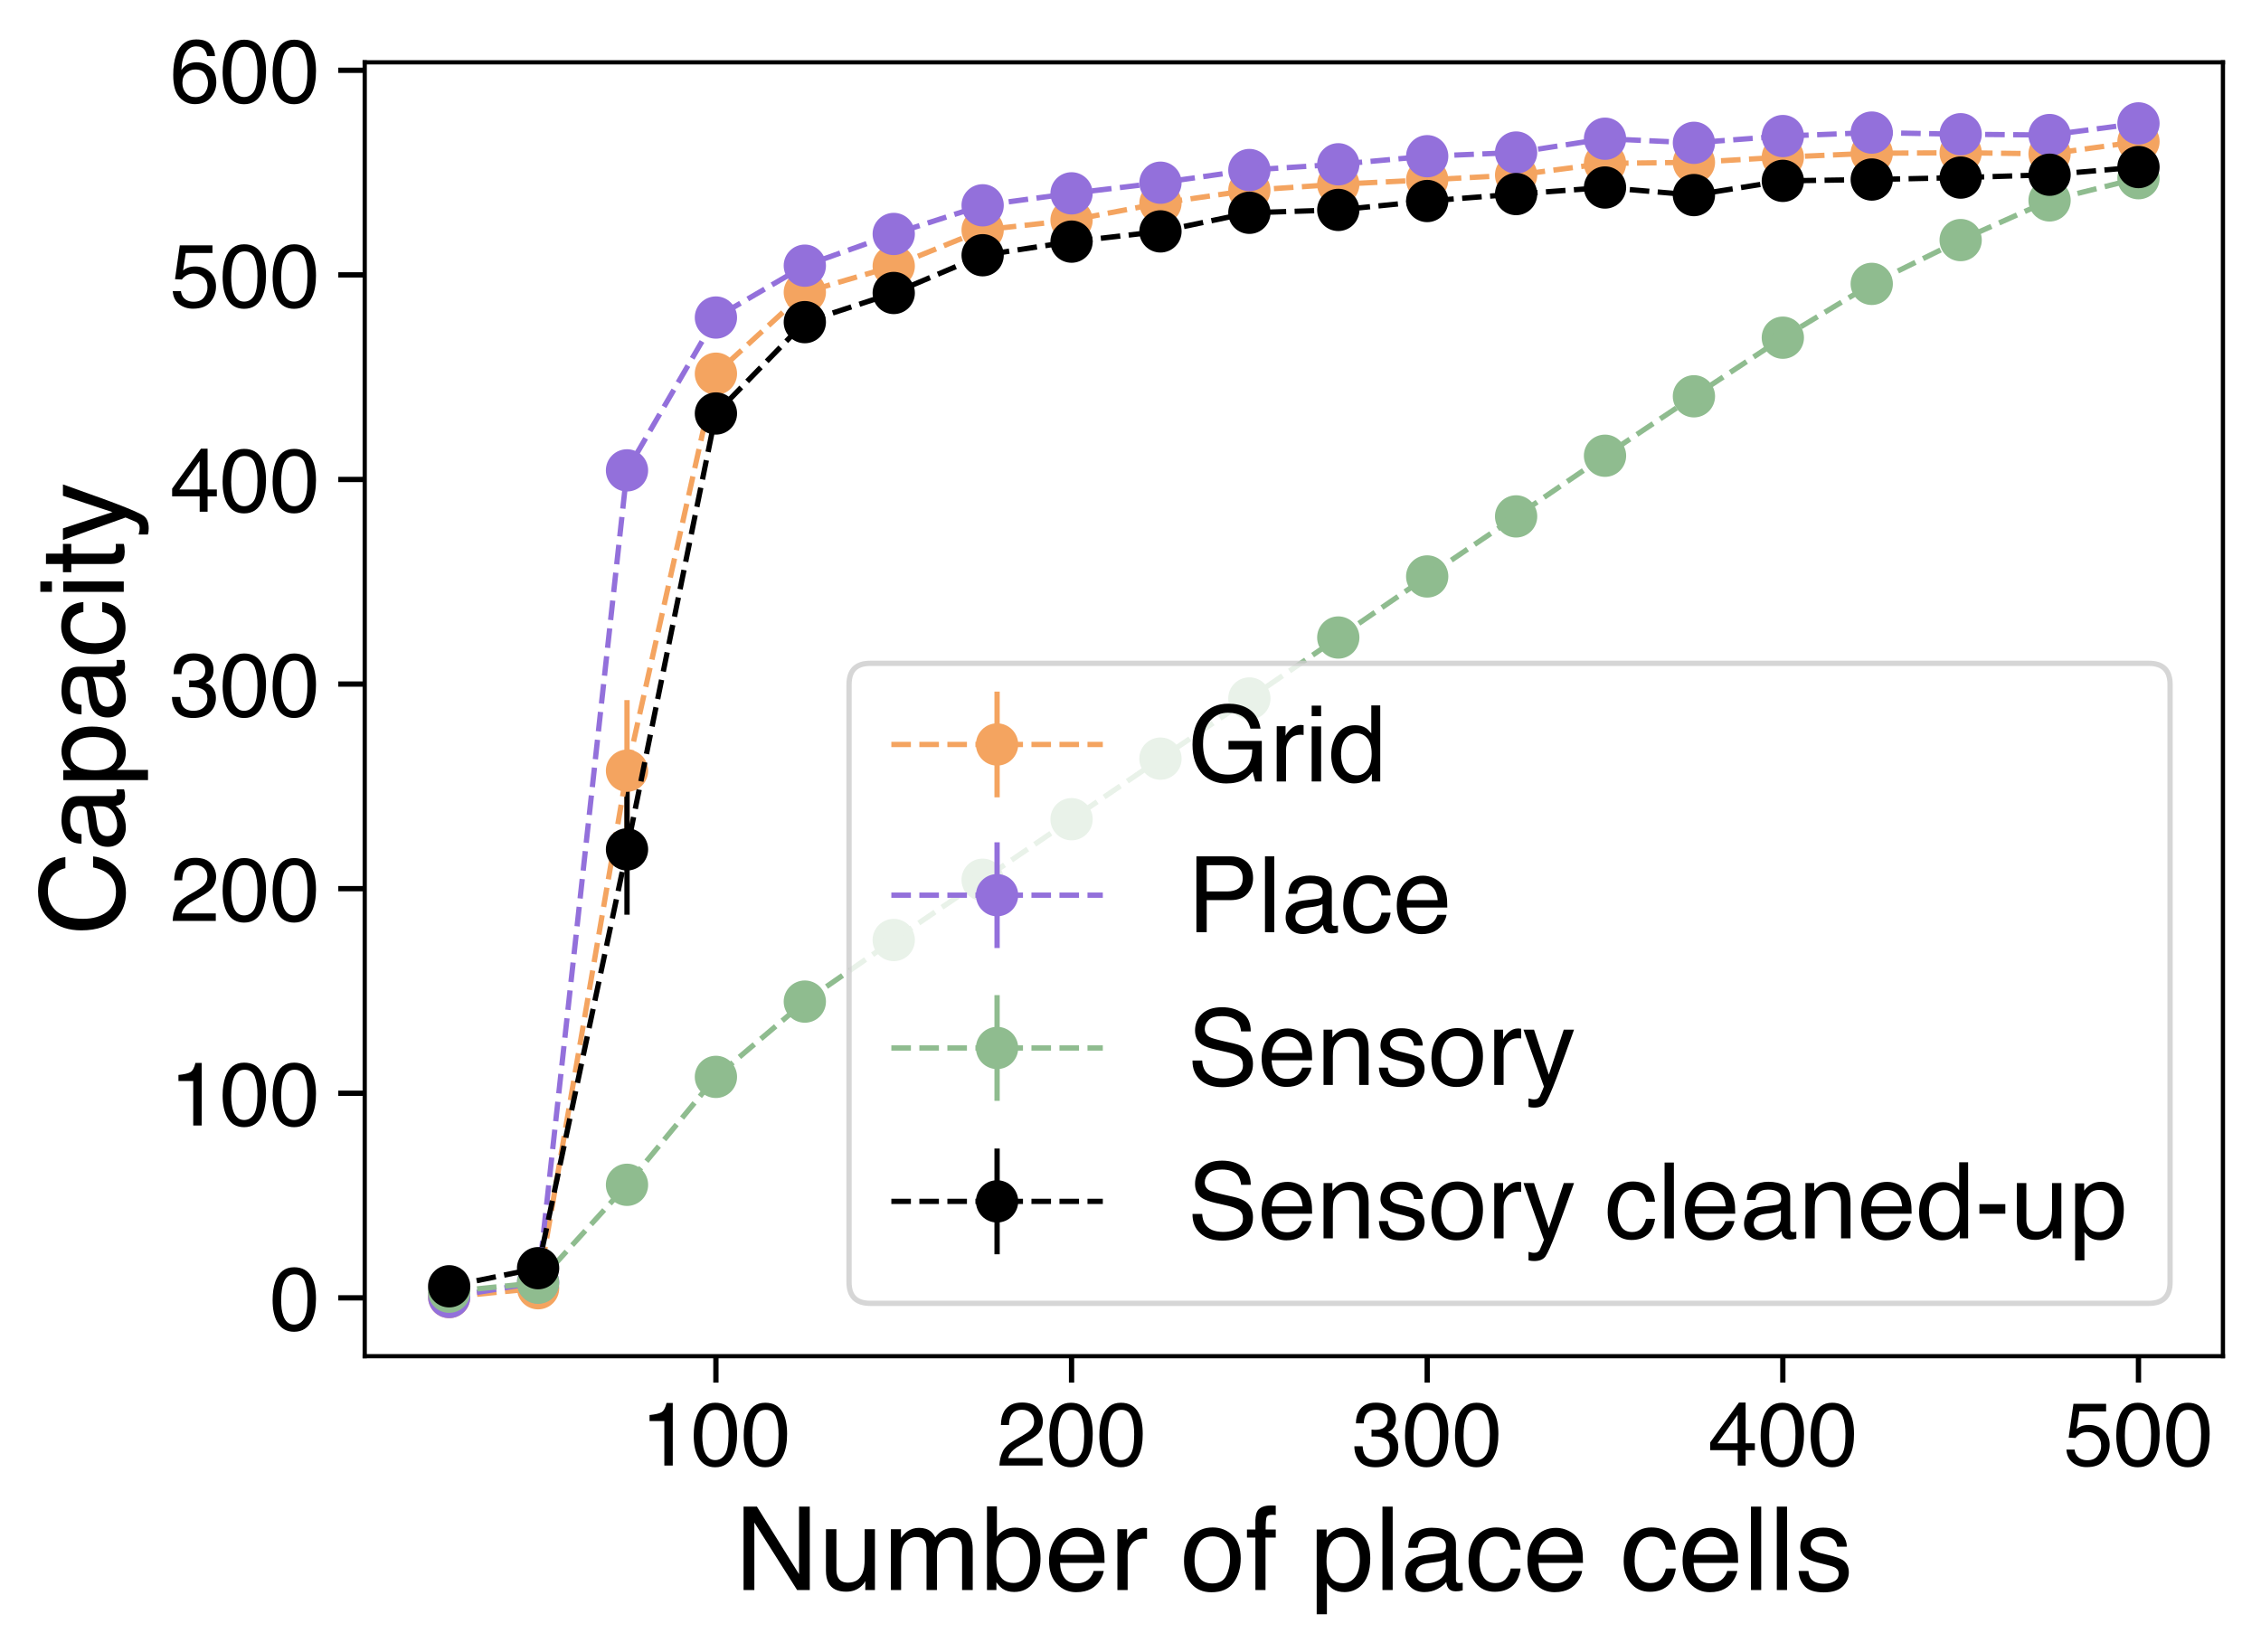 <?xml version="1.0" encoding="utf-8" standalone="no"?>
<!DOCTYPE svg PUBLIC "-//W3C//DTD SVG 1.1//EN"
  "http://www.w3.org/Graphics/SVG/1.1/DTD/svg11.dtd">
<!-- Created with matplotlib (https://matplotlib.org/) -->
<svg height="312.611pt" version="1.1" viewBox="0 0 427.68 312.611" width="427.68pt" xmlns="http://www.w3.org/2000/svg" xmlns:xlink="http://www.w3.org/1999/xlink">
 <defs>
  <style type="text/css">*{stroke-linecap:butt;stroke-linejoin:round;}</style>
 </defs>
 <g id="figure_1">
  <g id="patch_1">
   <path d="M 0 312.611 
L 427.68 312.611 
L 427.68 0 
L 0 0 
z
" style="fill:#ffffff;"/>
  </g>
  <g id="axes_1">
   <g id="patch_2">
    <path d="M 68.988 256.582 
L 420.48 256.582 
L 420.48 11.796 
L 68.988 11.796 
z
" style="fill:#ffffff;"/>
   </g>
   <g id="matplotlib.axis_1">
    <g id="xtick_1">
     <g id="line2d_1">
      <defs>
       <path d="M 0 0 
L 0 5 
" id="m9bed8d12d9" style="stroke:#000000;"/>
      </defs>
      <g>
       <use style="stroke:#000000;" x="135.419" xlink:href="#m9bed8d12d9" y="256.582"/>
      </g>
     </g>
     <g id="text_1">
      <!-- 100 -->
      <g transform="translate(121.238 277.277)scale(0.17 -0.17)">
       <defs>
        <path d="M 9.578 49.516 
L 9.578 56.25 
Q 19.094 57.172 22.844 59.344 
Q 26.609 61.531 28.469 69.625 
L 35.406 69.625 
L 35.406 0 
L 26.031 0 
L 26.031 49.516 
z
" id="Helvetica-49"/>
        <path d="M 27.047 69.922 
Q 40.625 69.922 46.688 58.734 
Q 51.375 50.094 51.375 35.062 
Q 51.375 20.797 47.125 11.469 
Q 40.969 -1.906 27 -1.906 
Q 14.406 -1.906 8.25 9.031 
Q 3.125 18.172 3.125 33.547 
Q 3.125 45.453 6.203 54 
Q 11.969 69.922 27.047 69.922 
z
M 26.953 6.109 
Q 33.797 6.109 37.844 12.156 
Q 41.891 18.219 41.891 34.719 
Q 41.891 46.625 38.953 54.312 
Q 36.031 62.016 27.594 62.016 
Q 19.828 62.016 16.234 54.703 
Q 12.641 47.406 12.641 33.203 
Q 12.641 22.516 14.938 16.016 
Q 18.453 6.109 26.953 6.109 
z
" id="Helvetica-48"/>
       </defs>
       <use xlink:href="#Helvetica-49"/>
       <use x="55.615" xlink:href="#Helvetica-48"/>
       <use x="111.23" xlink:href="#Helvetica-48"/>
      </g>
     </g>
    </g>
    <g id="xtick_2">
     <g id="line2d_2">
      <g>
       <use style="stroke:#000000;" x="202.69" xlink:href="#m9bed8d12d9" y="256.582"/>
      </g>
     </g>
     <g id="text_2">
      <!-- 200 -->
      <g transform="translate(188.509 277.277)scale(0.17 -0.17)">
       <defs>
        <path d="M 3.125 0 
Q 3.609 9.031 6.859 15.719 
Q 10.109 22.406 19.531 27.875 
L 28.906 33.297 
Q 35.203 36.969 37.75 39.547 
Q 41.75 43.609 41.75 48.828 
Q 41.75 54.938 38.078 58.516 
Q 34.422 62.109 28.328 62.109 
Q 19.281 62.109 15.828 55.281 
Q 13.969 51.609 13.766 45.125 
L 4.828 45.125 
Q 4.984 54.25 8.203 60.016 
Q 13.922 70.172 28.375 70.172 
Q 40.375 70.172 45.922 63.672 
Q 51.469 57.172 51.469 49.219 
Q 51.469 40.828 45.562 34.859 
Q 42.141 31.391 33.297 26.469 
L 26.609 22.75 
Q 21.828 20.125 19.094 17.719 
Q 14.203 13.484 12.938 8.297 
L 51.125 8.297 
L 51.125 0 
L 3.125 0 
z
" id="Helvetica-50"/>
       </defs>
       <use xlink:href="#Helvetica-50"/>
       <use x="55.615" xlink:href="#Helvetica-48"/>
       <use x="111.23" xlink:href="#Helvetica-48"/>
      </g>
     </g>
    </g>
    <g id="xtick_3">
     <g id="line2d_3">
      <g>
       <use style="stroke:#000000;" x="269.961" xlink:href="#m9bed8d12d9" y="256.582"/>
      </g>
     </g>
     <g id="text_3">
      <!-- 300 -->
      <g transform="translate(255.78 277.277)scale(0.17 -0.17)">
       <defs>
        <path d="M 25.984 -1.906 
Q 13.578 -1.906 7.984 4.906 
Q 2.391 11.719 2.391 21.484 
L 11.578 21.484 
Q 12.156 14.703 14.109 11.625 
Q 17.531 6.109 26.469 6.109 
Q 33.406 6.109 37.594 9.812 
Q 41.797 13.531 41.797 19.391 
Q 41.797 26.609 37.375 29.484 
Q 32.953 32.375 25.094 32.375 
Q 24.219 32.375 23.312 32.344 
Q 22.406 32.328 21.484 32.281 
L 21.484 40.047 
Q 22.859 39.891 23.781 39.844 
Q 24.703 39.797 25.781 39.797 
Q 30.719 39.797 33.891 41.359 
Q 39.453 44.094 39.453 51.125 
Q 39.453 56.344 35.734 59.172 
Q 32.031 62.016 27.094 62.016 
Q 18.312 62.016 14.938 56.156 
Q 13.094 52.938 12.844 46.969 
L 4.156 46.969 
Q 4.156 54.781 7.281 60.25 
Q 12.641 70.016 26.172 70.016 
Q 36.859 70.016 42.719 65.25 
Q 48.578 60.5 48.578 51.469 
Q 48.578 45.016 45.125 41.016 
Q 42.969 38.531 39.547 37.109 
Q 45.062 35.594 48.156 31.266 
Q 51.266 26.953 51.266 20.703 
Q 51.266 10.688 44.672 4.391 
Q 38.094 -1.906 25.984 -1.906 
z
" id="Helvetica-51"/>
       </defs>
       <use xlink:href="#Helvetica-51"/>
       <use x="55.615" xlink:href="#Helvetica-48"/>
       <use x="111.23" xlink:href="#Helvetica-48"/>
      </g>
     </g>
    </g>
    <g id="xtick_4">
     <g id="line2d_4">
      <g>
       <use style="stroke:#000000;" x="337.232" xlink:href="#m9bed8d12d9" y="256.582"/>
      </g>
     </g>
     <g id="text_4">
      <!-- 400 -->
      <g transform="translate(323.052 277.277)scale(0.17 -0.17)">
       <defs>
        <path d="M 33.062 24.75 
L 33.062 56.453 
L 10.641 24.75 
z
M 33.203 0 
L 33.203 17.094 
L 2.547 17.094 
L 2.547 25.688 
L 34.578 70.125 
L 42 70.125 
L 42 24.75 
L 52.297 24.75 
L 52.297 17.094 
L 42 17.094 
L 42 0 
z
" id="Helvetica-52"/>
       </defs>
       <use xlink:href="#Helvetica-52"/>
       <use x="55.615" xlink:href="#Helvetica-48"/>
       <use x="111.23" xlink:href="#Helvetica-48"/>
      </g>
     </g>
    </g>
    <g id="xtick_5">
     <g id="line2d_5">
      <g>
       <use style="stroke:#000000;" x="404.503" xlink:href="#m9bed8d12d9" y="256.582"/>
      </g>
     </g>
     <g id="text_5">
      <!-- 500 -->
      <g transform="translate(390.323 277.277)scale(0.17 -0.17)">
       <defs>
        <path d="M 12.359 17.828 
Q 13.234 10.297 19.344 7.422 
Q 22.469 5.953 26.562 5.953 
Q 34.375 5.953 38.125 10.938 
Q 41.891 15.922 41.891 21.969 
Q 41.891 29.297 37.422 33.297 
Q 32.953 37.312 26.703 37.312 
Q 22.172 37.312 18.922 35.547 
Q 15.672 33.797 13.375 30.672 
L 5.766 31.109 
L 11.078 68.75 
L 47.406 68.75 
L 47.406 60.25 
L 17.672 60.25 
L 14.703 40.828 
Q 17.141 42.672 19.344 43.609 
Q 23.25 45.219 28.375 45.219 
Q 37.984 45.219 44.672 39.016 
Q 51.375 32.812 51.375 23.297 
Q 51.375 13.375 45.234 5.797 
Q 39.109 -1.766 25.688 -1.766 
Q 17.141 -1.766 10.562 3.047 
Q 4 7.859 3.219 17.828 
z
" id="Helvetica-53"/>
       </defs>
       <use xlink:href="#Helvetica-53"/>
       <use x="55.615" xlink:href="#Helvetica-48"/>
       <use x="111.23" xlink:href="#Helvetica-48"/>
      </g>
     </g>
    </g>
    <g id="text_6">
     <!-- Number of place cells -->
     <g transform="translate(138.973 300.825)scale(0.22 -0.22)">
      <defs>
       <path d="M 7.625 71.734 
L 19.094 71.734 
L 55.328 13.625 
L 55.328 71.734 
L 64.547 71.734 
L 64.547 0 
L 53.656 0 
L 16.891 58.062 
L 16.891 0 
L 7.625 0 
z
M 35.453 71.734 
z
" id="Helvetica-78"/>
       <path d="M 15.234 52.297 
L 15.234 17.578 
Q 15.234 13.578 16.5 11.031 
Q 18.844 6.344 25.25 6.344 
Q 34.422 6.344 37.75 14.547 
Q 39.547 18.953 39.547 26.609 
L 39.547 52.297 
L 48.344 52.297 
L 48.344 0 
L 40.047 0 
L 40.141 7.719 
Q 38.422 4.734 35.891 2.688 
Q 30.859 -1.422 23.688 -1.422 
Q 12.5 -1.422 8.453 6.062 
Q 6.25 10.062 6.25 16.75 
L 6.25 52.297 
z
M 27.297 53.562 
z
" id="Helvetica-117"/>
       <path d="M 6.453 52.297 
L 15.141 52.297 
L 15.141 44.875 
Q 18.266 48.734 20.797 50.484 
Q 25.141 53.469 30.672 53.469 
Q 36.922 53.469 40.719 50.391 
Q 42.875 48.641 44.625 45.219 
Q 47.562 49.422 51.516 51.438 
Q 55.469 53.469 60.406 53.469 
Q 70.953 53.469 74.75 45.844 
Q 76.812 41.75 76.812 34.812 
L 76.812 0 
L 67.672 0 
L 67.672 36.328 
Q 67.672 41.547 65.062 43.5 
Q 62.453 45.453 58.688 45.453 
Q 53.516 45.453 49.781 41.984 
Q 46.047 38.531 46.047 30.422 
L 46.047 0 
L 37.109 0 
L 37.109 34.125 
Q 37.109 39.453 35.844 41.891 
Q 33.844 45.562 28.375 45.562 
Q 23.391 45.562 19.312 41.703 
Q 15.234 37.844 15.234 27.734 
L 15.234 0 
L 6.453 0 
z
" id="Helvetica-109"/>
       <path d="M 5.766 71.969 
L 14.312 71.969 
L 14.312 45.953 
Q 17.188 49.703 21.188 51.672 
Q 25.203 53.656 29.891 53.656 
Q 39.656 53.656 45.734 46.938 
Q 51.812 40.234 51.812 27.156 
Q 51.812 14.75 45.797 6.547 
Q 39.797 -1.656 29.156 -1.656 
Q 23.188 -1.656 19.094 1.219 
Q 16.656 2.938 13.875 6.688 
L 13.875 0 
L 5.766 0 
z
M 28.609 6.109 
Q 35.75 6.109 39.281 11.766 
Q 42.828 17.438 42.828 26.703 
Q 42.828 34.969 39.281 40.375 
Q 35.75 45.797 28.859 45.797 
Q 22.859 45.797 18.328 41.359 
Q 13.812 36.922 13.812 26.703 
Q 13.812 19.344 15.672 14.75 
Q 19.141 6.109 28.609 6.109 
z
" id="Helvetica-98"/>
       <path d="M 28.219 53.469 
Q 33.797 53.469 39.016 50.859 
Q 44.234 48.25 46.969 44.094 
Q 49.609 40.141 50.484 34.859 
Q 51.266 31.25 51.266 23.344 
L 12.938 23.344 
Q 13.188 15.375 16.703 10.562 
Q 20.219 5.766 27.594 5.766 
Q 34.469 5.766 38.578 10.297 
Q 40.922 12.938 41.891 16.406 
L 50.531 16.406 
Q 50.203 13.531 48.266 9.984 
Q 46.344 6.453 43.953 4.203 
Q 39.938 0.297 34.031 -1.078 
Q 30.859 -1.859 26.859 -1.859 
Q 17.094 -1.859 10.297 5.25 
Q 3.516 12.359 3.516 25.141 
Q 3.516 37.75 10.344 45.609 
Q 17.188 53.469 28.219 53.469 
z
M 42.234 30.328 
Q 41.703 36.031 39.75 39.453 
Q 36.141 45.797 27.688 45.797 
Q 21.625 45.797 17.516 41.422 
Q 13.422 37.062 13.188 30.328 
z
M 27.391 53.562 
z
" id="Helvetica-101"/>
       <path d="M 6.688 52.297 
L 15.047 52.297 
L 15.047 43.266 
Q 16.062 45.906 20.062 49.688 
Q 24.078 53.469 29.297 53.469 
Q 29.547 53.469 30.125 53.422 
Q 30.719 53.375 32.125 53.219 
L 32.125 43.953 
Q 31.344 44.094 30.688 44.141 
Q 30.031 44.188 29.25 44.188 
Q 22.609 44.188 19.047 39.906 
Q 15.484 35.641 15.484 30.078 
L 15.484 0 
L 6.688 0 
z
" id="Helvetica-114"/>
       <path id="Helvetica-32"/>
       <path d="M 27.203 5.672 
Q 35.938 5.672 39.188 12.281 
Q 42.438 18.891 42.438 27 
Q 42.438 34.328 40.094 38.922 
Q 36.375 46.141 27.297 46.141 
Q 19.234 46.141 15.578 39.984 
Q 11.922 33.844 11.922 25.141 
Q 11.922 16.797 15.578 11.234 
Q 19.234 5.672 27.203 5.672 
z
M 27.547 53.812 
Q 37.641 53.812 44.625 47.062 
Q 51.609 40.328 51.609 27.25 
Q 51.609 14.594 45.453 6.344 
Q 39.312 -1.906 26.375 -1.906 
Q 15.578 -1.906 9.219 5.391 
Q 2.875 12.703 2.875 25 
Q 2.875 38.188 9.562 46 
Q 16.266 53.812 27.547 53.812 
z
M 27.25 53.562 
z
" id="Helvetica-111"/>
       <path d="M 8.641 60.25 
Q 8.844 65.719 10.547 68.266 
Q 13.625 72.75 22.406 72.75 
Q 23.25 72.75 24.125 72.703 
Q 25 72.656 26.125 72.562 
L 26.125 64.547 
Q 24.75 64.656 24.141 64.672 
Q 23.531 64.703 23 64.703 
Q 19 64.703 18.219 62.625 
Q 17.438 60.547 17.438 52.047 
L 26.125 52.047 
L 26.125 45.125 
L 17.328 45.125 
L 17.328 0 
L 8.641 0 
L 8.641 45.125 
L 1.375 45.125 
L 1.375 52.047 
L 8.641 52.047 
L 8.641 60.25 
z
" id="Helvetica-102"/>
       <path d="M 28.516 5.906 
Q 34.672 5.906 38.75 11.062 
Q 42.828 16.219 42.828 26.469 
Q 42.828 32.719 41.016 37.203 
Q 37.594 45.844 28.516 45.844 
Q 19.391 45.844 16.016 36.719 
Q 14.203 31.844 14.203 24.312 
Q 14.203 18.266 16.016 14.016 
Q 19.438 5.906 28.516 5.906 
z
M 5.766 52.047 
L 14.312 52.047 
L 14.312 45.125 
Q 16.938 48.688 20.062 50.641 
Q 24.516 53.562 30.516 53.562 
Q 39.406 53.562 45.609 46.75 
Q 51.812 39.938 51.812 27.297 
Q 51.812 10.203 42.875 2.875 
Q 37.203 -1.766 29.688 -1.766 
Q 23.781 -1.766 19.781 0.828 
Q 17.438 2.297 14.547 5.859 
L 14.547 -20.844 
L 5.766 -20.844 
z
" id="Helvetica-112"/>
       <path d="M 6.688 71.734 
L 15.484 71.734 
L 15.484 0 
L 6.688 0 
z
" id="Helvetica-108"/>
       <path d="M 13.188 13.922 
Q 13.188 10.109 15.969 7.906 
Q 18.75 5.719 22.562 5.719 
Q 27.203 5.719 31.547 7.859 
Q 38.875 11.422 38.875 19.531 
L 38.875 26.609 
Q 37.25 25.594 34.703 24.906 
Q 32.172 24.219 29.734 23.922 
L 24.422 23.25 
Q 19.625 22.609 17.234 21.234 
Q 13.188 18.953 13.188 13.922 
z
M 34.469 31.688 
Q 37.5 32.078 38.531 34.234 
Q 39.109 35.406 39.109 37.594 
Q 39.109 42.094 35.906 44.109 
Q 32.719 46.141 26.766 46.141 
Q 19.875 46.141 17 42.438 
Q 15.375 40.375 14.891 36.328 
L 6.688 36.328 
Q 6.938 46 12.969 49.781 
Q 19 53.562 26.953 53.562 
Q 36.188 53.562 41.938 50.047 
Q 47.656 46.531 47.656 39.109 
L 47.656 8.984 
Q 47.656 7.625 48.219 6.781 
Q 48.781 5.953 50.594 5.953 
Q 51.172 5.953 51.906 6.031 
Q 52.641 6.109 53.469 6.25 
L 53.469 -0.25 
Q 51.422 -0.828 50.344 -0.969 
Q 49.266 -1.125 47.406 -1.125 
Q 42.875 -1.125 40.828 2.094 
Q 39.75 3.812 39.312 6.938 
Q 36.625 3.422 31.594 0.828 
Q 26.562 -1.766 20.516 -1.766 
Q 13.234 -1.766 8.609 2.656 
Q 4 7.078 4 13.719 
Q 4 21 8.547 25 
Q 13.094 29 20.453 29.938 
z
M 27.203 53.562 
z
" id="Helvetica-97"/>
       <path d="M 26.609 53.812 
Q 35.453 53.812 40.984 49.516 
Q 46.531 45.219 47.656 34.719 
L 39.109 34.719 
Q 38.328 39.547 35.547 42.75 
Q 32.766 45.953 26.609 45.953 
Q 18.219 45.953 14.594 37.75 
Q 12.25 32.422 12.25 24.609 
Q 12.25 16.75 15.562 11.375 
Q 18.891 6 26.031 6 
Q 31.5 6 34.688 9.344 
Q 37.891 12.703 39.109 18.5 
L 47.656 18.5 
Q 46.188 8.109 40.328 3.297 
Q 34.469 -1.516 25.344 -1.516 
Q 15.094 -1.516 8.984 5.984 
Q 2.875 13.484 2.875 24.703 
Q 2.875 38.484 9.562 46.141 
Q 16.266 53.812 26.609 53.812 
z
M 25.25 53.562 
z
" id="Helvetica-99"/>
       <path d="M 11.672 16.406 
Q 12.062 12.016 13.875 9.672 
Q 17.188 5.422 25.391 5.422 
Q 30.281 5.422 33.984 7.547 
Q 37.703 9.672 37.703 14.109 
Q 37.703 17.484 34.719 19.234 
Q 32.812 20.312 27.203 21.734 
L 20.219 23.484 
Q 13.531 25.141 10.359 27.203 
Q 4.688 30.766 4.688 37.062 
Q 4.688 44.484 10.031 49.062 
Q 15.375 53.656 24.422 53.656 
Q 36.234 53.656 41.453 46.734 
Q 44.734 42.328 44.625 37.25 
L 36.328 37.25 
Q 36.078 40.234 34.234 42.672 
Q 31.203 46.141 23.734 46.141 
Q 18.75 46.141 16.188 44.234 
Q 13.625 42.328 13.625 39.203 
Q 13.625 35.797 17 33.734 
Q 18.953 32.516 22.75 31.594 
L 28.562 30.172 
Q 38.031 27.875 41.266 25.734 
Q 46.391 22.359 46.391 15.141 
Q 46.391 8.156 41.094 3.078 
Q 35.797 -2 24.953 -2 
Q 13.281 -2 8.422 3.297 
Q 3.562 8.594 3.219 16.406 
z
M 24.656 53.562 
z
" id="Helvetica-115"/>
      </defs>
      <use xlink:href="#Helvetica-78"/>
      <use x="72.217" xlink:href="#Helvetica-117"/>
      <use x="127.832" xlink:href="#Helvetica-109"/>
      <use x="211.133" xlink:href="#Helvetica-98"/>
      <use x="266.748" xlink:href="#Helvetica-101"/>
      <use x="322.363" xlink:href="#Helvetica-114"/>
      <use x="355.664" xlink:href="#Helvetica-32"/>
      <use x="383.447" xlink:href="#Helvetica-111"/>
      <use x="439.062" xlink:href="#Helvetica-102"/>
      <use x="466.846" xlink:href="#Helvetica-32"/>
      <use x="494.629" xlink:href="#Helvetica-112"/>
      <use x="550.244" xlink:href="#Helvetica-108"/>
      <use x="572.461" xlink:href="#Helvetica-97"/>
      <use x="628.076" xlink:href="#Helvetica-99"/>
      <use x="678.076" xlink:href="#Helvetica-101"/>
      <use x="733.691" xlink:href="#Helvetica-32"/>
      <use x="761.475" xlink:href="#Helvetica-99"/>
      <use x="811.475" xlink:href="#Helvetica-101"/>
      <use x="867.09" xlink:href="#Helvetica-108"/>
      <use x="889.307" xlink:href="#Helvetica-108"/>
      <use x="911.523" xlink:href="#Helvetica-115"/>
     </g>
    </g>
   </g>
   <g id="matplotlib.axis_2">
    <g id="ytick_1">
     <g id="line2d_6">
      <defs>
       <path d="M 0 0 
L -5 0 
" id="m6cab468243" style="stroke:#000000;"/>
      </defs>
      <g>
       <use style="stroke:#000000;" x="68.988" xlink:href="#m6cab468243" y="245.545"/>
      </g>
     </g>
     <g id="text_7">
      <!-- 0 -->
      <g transform="translate(51.035 251.642)scale(0.17 -0.17)">
       <use xlink:href="#Helvetica-48"/>
      </g>
     </g>
    </g>
    <g id="ytick_2">
     <g id="line2d_7">
      <g>
       <use style="stroke:#000000;" x="68.988" xlink:href="#m6cab468243" y="206.837"/>
      </g>
     </g>
     <g id="text_8">
      <!-- 100 -->
      <g transform="translate(32.127 212.934)scale(0.17 -0.17)">
       <use xlink:href="#Helvetica-49"/>
       <use x="55.615" xlink:href="#Helvetica-48"/>
       <use x="111.23" xlink:href="#Helvetica-48"/>
      </g>
     </g>
    </g>
    <g id="ytick_3">
     <g id="line2d_8">
      <g>
       <use style="stroke:#000000;" x="68.988" xlink:href="#m6cab468243" y="168.129"/>
      </g>
     </g>
     <g id="text_9">
      <!-- 200 -->
      <g transform="translate(32.127 174.226)scale(0.17 -0.17)">
       <use xlink:href="#Helvetica-50"/>
       <use x="55.615" xlink:href="#Helvetica-48"/>
       <use x="111.23" xlink:href="#Helvetica-48"/>
      </g>
     </g>
    </g>
    <g id="ytick_4">
     <g id="line2d_9">
      <g>
       <use style="stroke:#000000;" x="68.988" xlink:href="#m6cab468243" y="129.421"/>
      </g>
     </g>
     <g id="text_10">
      <!-- 300 -->
      <g transform="translate(32.127 135.519)scale(0.17 -0.17)">
       <use xlink:href="#Helvetica-51"/>
       <use x="55.615" xlink:href="#Helvetica-48"/>
       <use x="111.23" xlink:href="#Helvetica-48"/>
      </g>
     </g>
    </g>
    <g id="ytick_5">
     <g id="line2d_10">
      <g>
       <use style="stroke:#000000;" x="68.988" xlink:href="#m6cab468243" y="90.713"/>
      </g>
     </g>
     <g id="text_11">
      <!-- 400 -->
      <g transform="translate(32.127 96.811)scale(0.17 -0.17)">
       <use xlink:href="#Helvetica-52"/>
       <use x="55.615" xlink:href="#Helvetica-48"/>
       <use x="111.23" xlink:href="#Helvetica-48"/>
      </g>
     </g>
    </g>
    <g id="ytick_6">
     <g id="line2d_11">
      <g>
       <use style="stroke:#000000;" x="68.988" xlink:href="#m6cab468243" y="52.005"/>
      </g>
     </g>
     <g id="text_12">
      <!-- 500 -->
      <g transform="translate(32.127 58.103)scale(0.17 -0.17)">
       <use xlink:href="#Helvetica-53"/>
       <use x="55.615" xlink:href="#Helvetica-48"/>
       <use x="111.23" xlink:href="#Helvetica-48"/>
      </g>
     </g>
    </g>
    <g id="ytick_7">
     <g id="line2d_12">
      <g>
       <use style="stroke:#000000;" x="68.988" xlink:href="#m6cab468243" y="13.297"/>
      </g>
     </g>
     <g id="text_13">
      <!-- 600 -->
      <g transform="translate(32.127 19.395)scale(0.17 -0.17)">
       <defs>
        <path d="M 29.25 70.219 
Q 40.969 70.219 45.578 64.141 
Q 50.203 58.062 50.203 51.609 
L 41.5 51.609 
Q 40.719 55.766 39.016 58.109 
Q 35.844 62.5 29.391 62.5 
Q 22.016 62.5 17.672 55.688 
Q 13.328 48.875 12.844 36.188 
Q 15.875 40.625 20.453 42.828 
Q 24.656 44.781 29.828 44.781 
Q 38.625 44.781 45.156 39.156 
Q 51.703 33.547 51.703 22.406 
Q 51.703 12.891 45.5 5.531 
Q 39.312 -1.812 27.828 -1.812 
Q 18.016 -1.812 10.891 5.641 
Q 3.766 13.094 3.766 30.719 
Q 3.766 43.75 6.938 52.828 
Q 13.031 70.219 29.25 70.219 
z
M 28.609 6 
Q 35.547 6 38.984 10.656 
Q 42.438 15.328 42.438 21.688 
Q 42.438 27.047 39.359 31.906 
Q 36.281 36.766 28.172 36.766 
Q 22.516 36.766 18.234 33 
Q 13.969 29.25 13.969 21.688 
Q 13.969 15.047 17.844 10.516 
Q 21.734 6 28.609 6 
z
" id="Helvetica-54"/>
       </defs>
       <use xlink:href="#Helvetica-54"/>
       <use x="55.615" xlink:href="#Helvetica-48"/>
       <use x="111.23" xlink:href="#Helvetica-48"/>
      </g>
     </g>
    </g>
    <g id="text_14">
     <!-- Capacity -->
     <g transform="translate(23.411 176.984)rotate(-90)scale(0.22 -0.22)">
      <defs>
       <path d="M 37.844 73.688 
Q 51.469 73.688 58.984 66.5 
Q 66.5 59.328 67.328 50.203 
L 57.859 50.203 
Q 56.25 57.125 51.438 61.172 
Q 46.625 65.234 37.938 65.234 
Q 27.344 65.234 20.828 57.781 
Q 14.312 50.344 14.312 34.969 
Q 14.312 22.359 20.188 14.516 
Q 26.078 6.688 37.75 6.688 
Q 48.484 6.688 54.109 14.938 
Q 57.078 19.281 58.547 26.375 
L 68.016 26.375 
Q 66.75 15.047 59.625 7.375 
Q 51.078 -1.859 36.578 -1.859 
Q 24.078 -1.859 15.578 5.719 
Q 4.391 15.719 4.391 36.625 
Q 4.391 52.484 12.797 62.641 
Q 21.875 73.688 37.844 73.688 
z
M 35.891 73.688 
z
" id="Helvetica-67"/>
       <path d="M 6.453 52.047 
L 15.375 52.047 
L 15.375 0 
L 6.453 0 
z
M 6.453 71.734 
L 15.375 71.734 
L 15.375 61.766 
L 6.453 61.766 
z
" id="Helvetica-105"/>
       <path d="M 8.203 66.891 
L 17.094 66.891 
L 17.094 52.297 
L 25.438 52.297 
L 25.438 45.125 
L 17.094 45.125 
L 17.094 10.984 
Q 17.094 8.25 18.953 7.328 
Q 19.969 6.781 22.359 6.781 
Q 23 6.781 23.734 6.812 
Q 24.469 6.844 25.438 6.938 
L 25.438 0 
Q 23.922 -0.438 22.281 -0.625 
Q 20.656 -0.828 18.75 -0.828 
Q 12.594 -0.828 10.391 2.312 
Q 8.203 5.469 8.203 10.5 
L 8.203 45.125 
L 1.125 45.125 
L 1.125 52.297 
L 8.203 52.297 
z
" id="Helvetica-116"/>
       <path d="M 39.109 52.297 
L 48.828 52.297 
Q 46.969 47.266 40.578 29.344 
Q 35.797 15.875 32.562 7.375 
Q 24.953 -12.641 21.828 -17.031 
Q 18.703 -21.438 11.078 -21.438 
Q 9.234 -21.438 8.234 -21.281 
Q 7.234 -21.141 5.766 -20.75 
L 5.766 -12.75 
Q 8.062 -13.375 9.078 -13.516 
Q 10.109 -13.672 10.891 -13.672 
Q 13.328 -13.672 14.469 -12.859 
Q 15.625 -12.062 16.406 -10.891 
Q 16.656 -10.5 18.156 -6.875 
Q 19.672 -3.266 20.359 -1.516 
L 1.031 52.297 
L 10.984 52.297 
L 25 9.719 
z
M 24.953 53.562 
z
" id="Helvetica-121"/>
      </defs>
      <use xlink:href="#Helvetica-67"/>
      <use x="72.217" xlink:href="#Helvetica-97"/>
      <use x="127.832" xlink:href="#Helvetica-112"/>
      <use x="183.447" xlink:href="#Helvetica-97"/>
      <use x="239.062" xlink:href="#Helvetica-99"/>
      <use x="289.062" xlink:href="#Helvetica-105"/>
      <use x="311.279" xlink:href="#Helvetica-116"/>
      <use x="339.062" xlink:href="#Helvetica-121"/>
     </g>
    </g>
   </g>
   <g id="LineCollection_1">
    <path clip-path="url(#p41d62e99e2)" d="M 84.965 245.455 
L 84.965 245.325 
" style="fill:none;stroke:#f4a460;"/>
    <path clip-path="url(#p41d62e99e2)" d="M 101.783 244.158 
L 101.783 243.293 
" style="fill:none;stroke:#f4a460;"/>
    <path clip-path="url(#p41d62e99e2)" d="M 118.601 159.172 
L 118.601 132.456 
" style="fill:none;stroke:#f4a460;"/>
    <path clip-path="url(#p41d62e99e2)" d="M 135.419 73.871 
L 135.419 67.531 
" style="fill:none;stroke:#f4a460;"/>
    <path clip-path="url(#p41d62e99e2)" d="M 152.236 56.2 
L 152.236 54.391 
" style="fill:none;stroke:#f4a460;"/>
    <path clip-path="url(#p41d62e99e2)" d="M 169.054 51.018 
L 169.054 49.664 
" style="fill:none;stroke:#f4a460;"/>
    <path clip-path="url(#p41d62e99e2)" d="M 185.872 44.051 
L 185.872 42.967 
" style="fill:none;stroke:#f4a460;"/>
    <path clip-path="url(#p41d62e99e2)" d="M 202.69 42.323 
L 202.69 40.979 
" style="fill:none;stroke:#f4a460;"/>
    <path clip-path="url(#p41d62e99e2)" d="M 219.507 38.849 
L 219.507 38.028 
" style="fill:none;stroke:#f4a460;"/>
    <path clip-path="url(#p41d62e99e2)" d="M 236.325 36.437 
L 236.325 35.563 
" style="fill:none;stroke:#f4a460;"/>
    <path clip-path="url(#p41d62e99e2)" d="M 253.143 35.321 
L 253.143 34.395 
" style="fill:none;stroke:#f4a460;"/>
    <path clip-path="url(#p41d62e99e2)" d="M 269.961 34.475 
L 269.961 33.576 
" style="fill:none;stroke:#f4a460;"/>
    <path clip-path="url(#p41d62e99e2)" d="M 286.779 33.689 
L 286.779 32.543 
" style="fill:none;stroke:#f4a460;"/>
    <path clip-path="url(#p41d62e99e2)" d="M 303.596 31.409 
L 303.596 30.41 
" style="fill:none;stroke:#f4a460;"/>
    <path clip-path="url(#p41d62e99e2)" d="M 320.414 31.216 
L 320.414 30.216 
" style="fill:none;stroke:#f4a460;"/>
    <path clip-path="url(#p41d62e99e2)" d="M 337.232 30.353 
L 337.232 29.104 
" style="fill:none;stroke:#f4a460;"/>
    <path clip-path="url(#p41d62e99e2)" d="M 354.05 29.562 
L 354.05 28.425 
" style="fill:none;stroke:#f4a460;"/>
    <path clip-path="url(#p41d62e99e2)" d="M 370.868 29.402 
L 370.868 28.391 
" style="fill:none;stroke:#f4a460;"/>
    <path clip-path="url(#p41d62e99e2)" d="M 387.685 29.597 
L 387.685 28.622 
" style="fill:none;stroke:#f4a460;"/>
    <path clip-path="url(#p41d62e99e2)" d="M 404.503 27.238 
L 404.503 26.337 
" style="fill:none;stroke:#f4a460;"/>
   </g>
   <g id="LineCollection_2">
    <path clip-path="url(#p41d62e99e2)" d="M 84.965 245.455 
L 84.965 245.325 
" style="fill:none;stroke:#9370db;"/>
    <path clip-path="url(#p41d62e99e2)" d="M 101.783 243.259 
L 101.783 241.947 
" style="fill:none;stroke:#9370db;"/>
    <path clip-path="url(#p41d62e99e2)" d="M 118.601 92.413 
L 118.601 85.568 
" style="fill:none;stroke:#9370db;"/>
    <path clip-path="url(#p41d62e99e2)" d="M 135.419 61.613 
L 135.419 58.539 
" style="fill:none;stroke:#9370db;"/>
    <path clip-path="url(#p41d62e99e2)" d="M 152.236 50.953 
L 152.236 49.574 
" style="fill:none;stroke:#9370db;"/>
    <path clip-path="url(#p41d62e99e2)" d="M 169.054 44.886 
L 169.054 43.641 
" style="fill:none;stroke:#9370db;"/>
    <path clip-path="url(#p41d62e99e2)" d="M 185.872 39.26 
L 185.872 38.429 
" style="fill:none;stroke:#9370db;"/>
    <path clip-path="url(#p41d62e99e2)" d="M 202.69 37.025 
L 202.69 36.135 
" style="fill:none;stroke:#9370db;"/>
    <path clip-path="url(#p41d62e99e2)" d="M 219.507 35.024 
L 219.507 34.111 
" style="fill:none;stroke:#9370db;"/>
    <path clip-path="url(#p41d62e99e2)" d="M 236.325 32.713 
L 236.325 31.622 
" style="fill:none;stroke:#9370db;"/>
    <path clip-path="url(#p41d62e99e2)" d="M 253.143 31.533 
L 253.143 30.634 
" style="fill:none;stroke:#9370db;"/>
    <path clip-path="url(#p41d62e99e2)" d="M 269.961 30.095 
L 269.961 29.015 
" style="fill:none;stroke:#9370db;"/>
    <path clip-path="url(#p41d62e99e2)" d="M 286.779 29.354 
L 286.779 28.362 
" style="fill:none;stroke:#9370db;"/>
    <path clip-path="url(#p41d62e99e2)" d="M 303.596 26.705 
L 303.596 25.785 
" style="fill:none;stroke:#9370db;"/>
    <path clip-path="url(#p41d62e99e2)" d="M 320.414 27.415 
L 320.414 26.624 
" style="fill:none;stroke:#9370db;"/>
    <path clip-path="url(#p41d62e99e2)" d="M 337.232 26.203 
L 337.232 25.281 
" style="fill:none;stroke:#9370db;"/>
    <path clip-path="url(#p41d62e99e2)" d="M 354.05 25.555 
L 354.05 24.613 
" style="fill:none;stroke:#9370db;"/>
    <path clip-path="url(#p41d62e99e2)" d="M 370.868 25.728 
L 370.868 25.059 
" style="fill:none;stroke:#9370db;"/>
    <path clip-path="url(#p41d62e99e2)" d="M 387.685 25.977 
L 387.685 25.12 
" style="fill:none;stroke:#9370db;"/>
    <path clip-path="url(#p41d62e99e2)" d="M 404.503 23.762 
L 404.503 22.922 
" style="fill:none;stroke:#9370db;"/>
   </g>
   <g id="LineCollection_3">
    <path clip-path="url(#p41d62e99e2)" d="M 84.965 244.463 
L 84.965 244.304 
" style="fill:none;stroke:#8fbc8f;"/>
    <path clip-path="url(#p41d62e99e2)" d="M 101.783 243.128 
L 101.783 242.233 
" style="fill:none;stroke:#8fbc8f;"/>
    <path clip-path="url(#p41d62e99e2)" d="M 118.601 226.269 
L 118.601 222.049 
" style="fill:none;stroke:#8fbc8f;"/>
    <path clip-path="url(#p41d62e99e2)" d="M 135.419 205.752 
L 135.419 201.729 
" style="fill:none;stroke:#8fbc8f;"/>
    <path clip-path="url(#p41d62e99e2)" d="M 152.236 189.587 
L 152.236 189.404 
" style="fill:none;stroke:#8fbc8f;"/>
    <path clip-path="url(#p41d62e99e2)" d="M 169.054 177.871 
L 169.054 177.818 
" style="fill:none;stroke:#8fbc8f;"/>
    <path clip-path="url(#p41d62e99e2)" d="M 185.872 166.488 
L 185.872 166.403 
" style="fill:none;stroke:#8fbc8f;"/>
    <path clip-path="url(#p41d62e99e2)" d="M 202.69 155.047 
L 202.69 154.928 
" style="fill:none;stroke:#8fbc8f;"/>
    <path clip-path="url(#p41d62e99e2)" d="M 219.507 143.574 
L 219.507 143.486 
" style="fill:none;stroke:#8fbc8f;"/>
    <path clip-path="url(#p41d62e99e2)" d="M 236.325 132.202 
L 236.325 132.098 
" style="fill:none;stroke:#8fbc8f;"/>
    <path clip-path="url(#p41d62e99e2)" d="M 253.143 120.654 
L 253.143 120.577 
" style="fill:none;stroke:#8fbc8f;"/>
    <path clip-path="url(#p41d62e99e2)" d="M 269.961 109.104 
L 269.961 109.017 
" style="fill:none;stroke:#8fbc8f;"/>
    <path clip-path="url(#p41d62e99e2)" d="M 286.779 97.759 
L 286.779 97.641 
" style="fill:none;stroke:#8fbc8f;"/>
    <path clip-path="url(#p41d62e99e2)" d="M 303.596 86.267 
L 303.596 86.18 
" style="fill:none;stroke:#8fbc8f;"/>
    <path clip-path="url(#p41d62e99e2)" d="M 320.414 75.049 
L 320.414 74.908 
" style="fill:none;stroke:#8fbc8f;"/>
    <path clip-path="url(#p41d62e99e2)" d="M 337.232 64.018 
L 337.232 63.76 
" style="fill:none;stroke:#8fbc8f;"/>
    <path clip-path="url(#p41d62e99e2)" d="M 354.05 53.858 
L 354.05 53.559 
" style="fill:none;stroke:#8fbc8f;"/>
    <path clip-path="url(#p41d62e99e2)" d="M 370.868 45.67 
L 370.868 45.18 
" style="fill:none;stroke:#8fbc8f;"/>
    <path clip-path="url(#p41d62e99e2)" d="M 387.685 38.257 
L 387.685 37.575 
" style="fill:none;stroke:#8fbc8f;"/>
    <path clip-path="url(#p41d62e99e2)" d="M 404.503 34.116 
L 404.503 33.316 
" style="fill:none;stroke:#8fbc8f;"/>
   </g>
   <g id="LineCollection_4">
    <path clip-path="url(#p41d62e99e2)" d="M 84.965 243.586 
L 84.965 243.129 
" style="fill:none;stroke:#000000;"/>
    <path clip-path="url(#p41d62e99e2)" d="M 101.783 240.422 
L 101.783 239.442 
" style="fill:none;stroke:#000000;"/>
    <path clip-path="url(#p41d62e99e2)" d="M 118.601 173.059 
L 118.601 148.335 
" style="fill:none;stroke:#000000;"/>
    <path clip-path="url(#p41d62e99e2)" d="M 135.419 81.197 
L 135.419 75.263 
" style="fill:none;stroke:#000000;"/>
    <path clip-path="url(#p41d62e99e2)" d="M 152.236 61.708 
L 152.236 60.186 
" style="fill:none;stroke:#000000;"/>
    <path clip-path="url(#p41d62e99e2)" d="M 169.054 56.189 
L 169.054 54.673 
" style="fill:none;stroke:#000000;"/>
    <path clip-path="url(#p41d62e99e2)" d="M 185.872 48.843 
L 185.872 47.736 
" style="fill:none;stroke:#000000;"/>
    <path clip-path="url(#p41d62e99e2)" d="M 202.69 46.226 
L 202.69 45.204 
" style="fill:none;stroke:#000000;"/>
    <path clip-path="url(#p41d62e99e2)" d="M 219.507 44.402 
L 219.507 43.158 
" style="fill:none;stroke:#000000;"/>
    <path clip-path="url(#p41d62e99e2)" d="M 236.325 40.868 
L 236.325 39.647 
" style="fill:none;stroke:#000000;"/>
    <path clip-path="url(#p41d62e99e2)" d="M 253.143 40.204 
L 253.143 39.227 
" style="fill:none;stroke:#000000;"/>
    <path clip-path="url(#p41d62e99e2)" d="M 269.961 38.506 
L 269.961 37.558 
" style="fill:none;stroke:#000000;"/>
    <path clip-path="url(#p41d62e99e2)" d="M 286.779 37.207 
L 286.779 36.224 
" style="fill:none;stroke:#000000;"/>
    <path clip-path="url(#p41d62e99e2)" d="M 303.596 36.036 
L 303.596 34.918 
" style="fill:none;stroke:#000000;"/>
    <path clip-path="url(#p41d62e99e2)" d="M 320.414 37.257 
L 320.414 36.562 
" style="fill:none;stroke:#000000;"/>
    <path clip-path="url(#p41d62e99e2)" d="M 337.232 34.715 
L 337.232 33.723 
" style="fill:none;stroke:#000000;"/>
    <path clip-path="url(#p41d62e99e2)" d="M 354.05 34.445 
L 354.05 33.49 
" style="fill:none;stroke:#000000;"/>
    <path clip-path="url(#p41d62e99e2)" d="M 370.868 34.016 
L 370.868 33.184 
" style="fill:none;stroke:#000000;"/>
    <path clip-path="url(#p41d62e99e2)" d="M 387.685 33.695 
L 387.685 32.42 
" style="fill:none;stroke:#000000;"/>
    <path clip-path="url(#p41d62e99e2)" d="M 404.503 32.319 
L 404.503 30.894 
" style="fill:none;stroke:#000000;"/>
   </g>
   <g id="line2d_13">
    <path clip-path="url(#p41d62e99e2)" d="M 84.965 245.39 
L 101.783 243.726 
L 118.601 145.814 
L 135.419 70.701 
L 152.236 55.295 
L 169.054 50.341 
L 185.872 43.509 
L 202.69 41.651 
L 219.507 38.438 
L 236.325 36 
L 253.143 34.858 
L 269.961 34.026 
L 286.779 33.116 
L 303.596 30.91 
L 320.414 30.716 
L 337.232 29.729 
L 354.05 28.993 
L 370.868 28.897 
L 387.685 29.11 
L 404.503 26.787 
" style="fill:none;stroke:#f4a460;stroke-dasharray:3.7,1.6;stroke-dashoffset:0;"/>
    <defs>
     <path d="M 0 3 
C 0.796 3 1.559 2.684 2.121 2.121 
C 2.684 1.559 3 0.796 3 0 
C 3 -0.796 2.684 -1.559 2.121 -2.121 
C 1.559 -2.684 0.796 -3 0 -3 
C -0.796 -3 -1.559 -2.684 -2.121 -2.121 
C -2.684 -1.559 -3 -0.796 -3 0 
C -3 0.796 -2.684 1.559 -2.121 2.121 
C -1.559 2.684 -0.796 3 0 3 
z
" id="m33adc9d84e" style="stroke:#f4a460;stroke-width:2;"/>
    </defs>
    <g clip-path="url(#p41d62e99e2)">
     <use style="fill:#f4a460;stroke:#f4a460;stroke-width:2;" x="84.965" xlink:href="#m33adc9d84e" y="245.39"/>
     <use style="fill:#f4a460;stroke:#f4a460;stroke-width:2;" x="101.783" xlink:href="#m33adc9d84e" y="243.726"/>
     <use style="fill:#f4a460;stroke:#f4a460;stroke-width:2;" x="118.601" xlink:href="#m33adc9d84e" y="145.814"/>
     <use style="fill:#f4a460;stroke:#f4a460;stroke-width:2;" x="135.419" xlink:href="#m33adc9d84e" y="70.701"/>
     <use style="fill:#f4a460;stroke:#f4a460;stroke-width:2;" x="152.236" xlink:href="#m33adc9d84e" y="55.295"/>
     <use style="fill:#f4a460;stroke:#f4a460;stroke-width:2;" x="169.054" xlink:href="#m33adc9d84e" y="50.341"/>
     <use style="fill:#f4a460;stroke:#f4a460;stroke-width:2;" x="185.872" xlink:href="#m33adc9d84e" y="43.509"/>
     <use style="fill:#f4a460;stroke:#f4a460;stroke-width:2;" x="202.69" xlink:href="#m33adc9d84e" y="41.651"/>
     <use style="fill:#f4a460;stroke:#f4a460;stroke-width:2;" x="219.507" xlink:href="#m33adc9d84e" y="38.438"/>
     <use style="fill:#f4a460;stroke:#f4a460;stroke-width:2;" x="236.325" xlink:href="#m33adc9d84e" y="36"/>
     <use style="fill:#f4a460;stroke:#f4a460;stroke-width:2;" x="253.143" xlink:href="#m33adc9d84e" y="34.858"/>
     <use style="fill:#f4a460;stroke:#f4a460;stroke-width:2;" x="269.961" xlink:href="#m33adc9d84e" y="34.026"/>
     <use style="fill:#f4a460;stroke:#f4a460;stroke-width:2;" x="286.779" xlink:href="#m33adc9d84e" y="33.116"/>
     <use style="fill:#f4a460;stroke:#f4a460;stroke-width:2;" x="303.596" xlink:href="#m33adc9d84e" y="30.91"/>
     <use style="fill:#f4a460;stroke:#f4a460;stroke-width:2;" x="320.414" xlink:href="#m33adc9d84e" y="30.716"/>
     <use style="fill:#f4a460;stroke:#f4a460;stroke-width:2;" x="337.232" xlink:href="#m33adc9d84e" y="29.729"/>
     <use style="fill:#f4a460;stroke:#f4a460;stroke-width:2;" x="354.05" xlink:href="#m33adc9d84e" y="28.993"/>
     <use style="fill:#f4a460;stroke:#f4a460;stroke-width:2;" x="370.868" xlink:href="#m33adc9d84e" y="28.897"/>
     <use style="fill:#f4a460;stroke:#f4a460;stroke-width:2;" x="387.685" xlink:href="#m33adc9d84e" y="29.11"/>
     <use style="fill:#f4a460;stroke:#f4a460;stroke-width:2;" x="404.503" xlink:href="#m33adc9d84e" y="26.787"/>
    </g>
   </g>
   <g id="line2d_14">
    <path clip-path="url(#p41d62e99e2)" d="M 84.965 245.39 
L 101.783 242.603 
L 118.601 88.991 
L 135.419 60.076 
L 152.236 50.263 
L 169.054 44.264 
L 185.872 38.845 
L 202.69 36.58 
L 219.507 34.567 
L 236.325 32.168 
L 253.143 31.084 
L 269.961 29.555 
L 286.779 28.858 
L 303.596 26.245 
L 320.414 27.019 
L 337.232 25.742 
L 354.05 25.084 
L 370.868 25.394 
L 387.685 25.548 
L 404.503 23.342 
" style="fill:none;stroke:#9370db;stroke-dasharray:3.7,1.6;stroke-dashoffset:0;"/>
    <defs>
     <path d="M 0 3 
C 0.796 3 1.559 2.684 2.121 2.121 
C 2.684 1.559 3 0.796 3 0 
C 3 -0.796 2.684 -1.559 2.121 -2.121 
C 1.559 -2.684 0.796 -3 0 -3 
C -0.796 -3 -1.559 -2.684 -2.121 -2.121 
C -2.684 -1.559 -3 -0.796 -3 0 
C -3 0.796 -2.684 1.559 -2.121 2.121 
C -1.559 2.684 -0.796 3 0 3 
z
" id="m95651d8e9e" style="stroke:#9370db;stroke-width:2;"/>
    </defs>
    <g clip-path="url(#p41d62e99e2)">
     <use style="fill:#9370db;stroke:#9370db;stroke-width:2;" x="84.965" xlink:href="#m95651d8e9e" y="245.39"/>
     <use style="fill:#9370db;stroke:#9370db;stroke-width:2;" x="101.783" xlink:href="#m95651d8e9e" y="242.603"/>
     <use style="fill:#9370db;stroke:#9370db;stroke-width:2;" x="118.601" xlink:href="#m95651d8e9e" y="88.991"/>
     <use style="fill:#9370db;stroke:#9370db;stroke-width:2;" x="135.419" xlink:href="#m95651d8e9e" y="60.076"/>
     <use style="fill:#9370db;stroke:#9370db;stroke-width:2;" x="152.236" xlink:href="#m95651d8e9e" y="50.263"/>
     <use style="fill:#9370db;stroke:#9370db;stroke-width:2;" x="169.054" xlink:href="#m95651d8e9e" y="44.264"/>
     <use style="fill:#9370db;stroke:#9370db;stroke-width:2;" x="185.872" xlink:href="#m95651d8e9e" y="38.845"/>
     <use style="fill:#9370db;stroke:#9370db;stroke-width:2;" x="202.69" xlink:href="#m95651d8e9e" y="36.58"/>
     <use style="fill:#9370db;stroke:#9370db;stroke-width:2;" x="219.507" xlink:href="#m95651d8e9e" y="34.567"/>
     <use style="fill:#9370db;stroke:#9370db;stroke-width:2;" x="236.325" xlink:href="#m95651d8e9e" y="32.168"/>
     <use style="fill:#9370db;stroke:#9370db;stroke-width:2;" x="253.143" xlink:href="#m95651d8e9e" y="31.084"/>
     <use style="fill:#9370db;stroke:#9370db;stroke-width:2;" x="269.961" xlink:href="#m95651d8e9e" y="29.555"/>
     <use style="fill:#9370db;stroke:#9370db;stroke-width:2;" x="286.779" xlink:href="#m95651d8e9e" y="28.858"/>
     <use style="fill:#9370db;stroke:#9370db;stroke-width:2;" x="303.596" xlink:href="#m95651d8e9e" y="26.245"/>
     <use style="fill:#9370db;stroke:#9370db;stroke-width:2;" x="320.414" xlink:href="#m95651d8e9e" y="27.019"/>
     <use style="fill:#9370db;stroke:#9370db;stroke-width:2;" x="337.232" xlink:href="#m95651d8e9e" y="25.742"/>
     <use style="fill:#9370db;stroke:#9370db;stroke-width:2;" x="354.05" xlink:href="#m95651d8e9e" y="25.084"/>
     <use style="fill:#9370db;stroke:#9370db;stroke-width:2;" x="370.868" xlink:href="#m95651d8e9e" y="25.394"/>
     <use style="fill:#9370db;stroke:#9370db;stroke-width:2;" x="387.685" xlink:href="#m95651d8e9e" y="25.548"/>
     <use style="fill:#9370db;stroke:#9370db;stroke-width:2;" x="404.503" xlink:href="#m95651d8e9e" y="23.342"/>
    </g>
   </g>
   <g id="line2d_15">
    <path clip-path="url(#p41d62e99e2)" d="M 84.965 244.384 
L 101.783 242.68 
L 118.601 224.159 
L 135.419 203.74 
L 152.236 189.496 
L 169.054 177.845 
L 185.872 166.445 
L 202.69 154.988 
L 219.507 143.53 
L 236.325 132.15 
L 253.143 120.615 
L 269.961 109.061 
L 286.779 97.7 
L 303.596 86.223 
L 320.414 74.978 
L 337.232 63.889 
L 354.05 53.708 
L 370.868 45.425 
L 387.685 37.916 
L 404.503 33.716 
" style="fill:none;stroke:#8fbc8f;stroke-dasharray:3.7,1.6;stroke-dashoffset:0;"/>
    <defs>
     <path d="M 0 3 
C 0.796 3 1.559 2.684 2.121 2.121 
C 2.684 1.559 3 0.796 3 0 
C 3 -0.796 2.684 -1.559 2.121 -2.121 
C 1.559 -2.684 0.796 -3 0 -3 
C -0.796 -3 -1.559 -2.684 -2.121 -2.121 
C -2.684 -1.559 -3 -0.796 -3 0 
C -3 0.796 -2.684 1.559 -2.121 2.121 
C -1.559 2.684 -0.796 3 0 3 
z
" id="mc2bf1cf84a" style="stroke:#8fbc8f;stroke-width:2;"/>
    </defs>
    <g clip-path="url(#p41d62e99e2)">
     <use style="fill:#8fbc8f;stroke:#8fbc8f;stroke-width:2;" x="84.965" xlink:href="#mc2bf1cf84a" y="244.384"/>
     <use style="fill:#8fbc8f;stroke:#8fbc8f;stroke-width:2;" x="101.783" xlink:href="#mc2bf1cf84a" y="242.68"/>
     <use style="fill:#8fbc8f;stroke:#8fbc8f;stroke-width:2;" x="118.601" xlink:href="#mc2bf1cf84a" y="224.159"/>
     <use style="fill:#8fbc8f;stroke:#8fbc8f;stroke-width:2;" x="135.419" xlink:href="#mc2bf1cf84a" y="203.74"/>
     <use style="fill:#8fbc8f;stroke:#8fbc8f;stroke-width:2;" x="152.236" xlink:href="#mc2bf1cf84a" y="189.496"/>
     <use style="fill:#8fbc8f;stroke:#8fbc8f;stroke-width:2;" x="169.054" xlink:href="#mc2bf1cf84a" y="177.845"/>
     <use style="fill:#8fbc8f;stroke:#8fbc8f;stroke-width:2;" x="185.872" xlink:href="#mc2bf1cf84a" y="166.445"/>
     <use style="fill:#8fbc8f;stroke:#8fbc8f;stroke-width:2;" x="202.69" xlink:href="#mc2bf1cf84a" y="154.988"/>
     <use style="fill:#8fbc8f;stroke:#8fbc8f;stroke-width:2;" x="219.507" xlink:href="#mc2bf1cf84a" y="143.53"/>
     <use style="fill:#8fbc8f;stroke:#8fbc8f;stroke-width:2;" x="236.325" xlink:href="#mc2bf1cf84a" y="132.15"/>
     <use style="fill:#8fbc8f;stroke:#8fbc8f;stroke-width:2;" x="253.143" xlink:href="#mc2bf1cf84a" y="120.615"/>
     <use style="fill:#8fbc8f;stroke:#8fbc8f;stroke-width:2;" x="269.961" xlink:href="#mc2bf1cf84a" y="109.061"/>
     <use style="fill:#8fbc8f;stroke:#8fbc8f;stroke-width:2;" x="286.779" xlink:href="#mc2bf1cf84a" y="97.7"/>
     <use style="fill:#8fbc8f;stroke:#8fbc8f;stroke-width:2;" x="303.596" xlink:href="#mc2bf1cf84a" y="86.223"/>
     <use style="fill:#8fbc8f;stroke:#8fbc8f;stroke-width:2;" x="320.414" xlink:href="#mc2bf1cf84a" y="74.978"/>
     <use style="fill:#8fbc8f;stroke:#8fbc8f;stroke-width:2;" x="337.232" xlink:href="#mc2bf1cf84a" y="63.889"/>
     <use style="fill:#8fbc8f;stroke:#8fbc8f;stroke-width:2;" x="354.05" xlink:href="#mc2bf1cf84a" y="53.708"/>
     <use style="fill:#8fbc8f;stroke:#8fbc8f;stroke-width:2;" x="370.868" xlink:href="#mc2bf1cf84a" y="45.425"/>
     <use style="fill:#8fbc8f;stroke:#8fbc8f;stroke-width:2;" x="387.685" xlink:href="#mc2bf1cf84a" y="37.916"/>
     <use style="fill:#8fbc8f;stroke:#8fbc8f;stroke-width:2;" x="404.503" xlink:href="#mc2bf1cf84a" y="33.716"/>
    </g>
   </g>
   <g id="line2d_16">
    <path clip-path="url(#p41d62e99e2)" d="M 84.965 243.358 
L 101.783 239.932 
L 118.601 160.697 
L 135.419 78.23 
L 152.236 60.947 
L 169.054 55.431 
L 185.872 48.289 
L 202.69 45.715 
L 219.507 43.78 
L 236.325 40.257 
L 253.143 39.716 
L 269.961 38.032 
L 286.779 36.716 
L 303.596 35.477 
L 320.414 36.909 
L 337.232 34.219 
L 354.05 33.967 
L 370.868 33.6 
L 387.685 33.058 
L 404.503 31.606 
" style="fill:none;stroke:#000000;stroke-dasharray:3.7,1.6;stroke-dashoffset:0;"/>
    <defs>
     <path d="M 0 3 
C 0.796 3 1.559 2.684 2.121 2.121 
C 2.684 1.559 3 0.796 3 0 
C 3 -0.796 2.684 -1.559 2.121 -2.121 
C 1.559 -2.684 0.796 -3 0 -3 
C -0.796 -3 -1.559 -2.684 -2.121 -2.121 
C -2.684 -1.559 -3 -0.796 -3 0 
C -3 0.796 -2.684 1.559 -2.121 2.121 
C -1.559 2.684 -0.796 3 0 3 
z
" id="mc488d57140" style="stroke:#000000;stroke-width:2;"/>
    </defs>
    <g clip-path="url(#p41d62e99e2)">
     <use style="stroke:#000000;stroke-width:2;" x="84.965" xlink:href="#mc488d57140" y="243.358"/>
     <use style="stroke:#000000;stroke-width:2;" x="101.783" xlink:href="#mc488d57140" y="239.932"/>
     <use style="stroke:#000000;stroke-width:2;" x="118.601" xlink:href="#mc488d57140" y="160.697"/>
     <use style="stroke:#000000;stroke-width:2;" x="135.419" xlink:href="#mc488d57140" y="78.23"/>
     <use style="stroke:#000000;stroke-width:2;" x="152.236" xlink:href="#mc488d57140" y="60.947"/>
     <use style="stroke:#000000;stroke-width:2;" x="169.054" xlink:href="#mc488d57140" y="55.431"/>
     <use style="stroke:#000000;stroke-width:2;" x="185.872" xlink:href="#mc488d57140" y="48.289"/>
     <use style="stroke:#000000;stroke-width:2;" x="202.69" xlink:href="#mc488d57140" y="45.715"/>
     <use style="stroke:#000000;stroke-width:2;" x="219.507" xlink:href="#mc488d57140" y="43.78"/>
     <use style="stroke:#000000;stroke-width:2;" x="236.325" xlink:href="#mc488d57140" y="40.257"/>
     <use style="stroke:#000000;stroke-width:2;" x="253.143" xlink:href="#mc488d57140" y="39.716"/>
     <use style="stroke:#000000;stroke-width:2;" x="269.961" xlink:href="#mc488d57140" y="38.032"/>
     <use style="stroke:#000000;stroke-width:2;" x="286.779" xlink:href="#mc488d57140" y="36.716"/>
     <use style="stroke:#000000;stroke-width:2;" x="303.596" xlink:href="#mc488d57140" y="35.477"/>
     <use style="stroke:#000000;stroke-width:2;" x="320.414" xlink:href="#mc488d57140" y="36.909"/>
     <use style="stroke:#000000;stroke-width:2;" x="337.232" xlink:href="#mc488d57140" y="34.219"/>
     <use style="stroke:#000000;stroke-width:2;" x="354.05" xlink:href="#mc488d57140" y="33.967"/>
     <use style="stroke:#000000;stroke-width:2;" x="370.868" xlink:href="#mc488d57140" y="33.6"/>
     <use style="stroke:#000000;stroke-width:2;" x="387.685" xlink:href="#mc488d57140" y="33.058"/>
     <use style="stroke:#000000;stroke-width:2;" x="404.503" xlink:href="#mc488d57140" y="31.606"/>
    </g>
   </g>
   <g id="patch_3">
    <path d="M 68.988 256.582 
L 68.988 11.796 
" style="fill:none;stroke:#000000;stroke-linecap:square;stroke-linejoin:miter;stroke-width:0.8;"/>
   </g>
   <g id="patch_4">
    <path d="M 420.48 256.582 
L 420.48 11.796 
" style="fill:none;stroke:#000000;stroke-linecap:square;stroke-linejoin:miter;stroke-width:0.8;"/>
   </g>
   <g id="patch_5">
    <path d="M 68.988 256.582 
L 420.48 256.582 
" style="fill:none;stroke:#000000;stroke-linecap:square;stroke-linejoin:miter;stroke-width:0.8;"/>
   </g>
   <g id="patch_6">
    <path d="M 68.988 11.796 
L 420.48 11.796 
" style="fill:none;stroke:#000000;stroke-linecap:square;stroke-linejoin:miter;stroke-width:0.8;"/>
   </g>
   <g id="legend_1">
    <g id="patch_7">
     <path d="M 164.602 246.582 
L 406.48 246.582 
Q 410.48 246.582 410.48 242.582 
L 410.48 129.501 
Q 410.48 125.501 406.48 125.501 
L 164.602 125.501 
Q 160.602 125.501 160.602 129.501 
L 160.602 242.582 
Q 160.602 246.582 164.602 246.582 
z
" style="fill:#ffffff;opacity:0.8;stroke:#cccccc;stroke-linejoin:miter;"/>
    </g>
    <g id="LineCollection_5">
     <path d="M 188.602 150.848 
L 188.602 130.848 
" style="fill:none;stroke:#f4a460;"/>
    </g>
    <g id="line2d_17">
     <path d="M 168.602 140.848 
L 208.602 140.848 
" style="fill:none;stroke:#f4a460;stroke-dasharray:3.7,1.6;stroke-dashoffset:0;"/>
    </g>
    <g id="line2d_18">
     <g>
      <use style="fill:#f4a460;stroke:#f4a460;stroke-width:2;" x="188.602" xlink:href="#m33adc9d84e" y="140.848"/>
     </g>
    </g>
    <g id="text_15">
     <!-- Grid -->
     <g transform="translate(224.602 147.848)scale(0.2 -0.2)">
      <defs>
       <path d="M 38.625 73.578 
Q 48.734 73.578 56.109 69.672 
Q 66.797 64.062 69.188 50 
L 59.578 50 
Q 57.812 57.859 52.297 61.453 
Q 46.781 65.047 38.375 65.047 
Q 28.422 65.047 21.609 57.562 
Q 14.797 50.094 14.797 35.297 
Q 14.797 22.516 20.406 14.484 
Q 26.031 6.453 38.719 6.453 
Q 48.438 6.453 54.812 12.078 
Q 61.188 17.719 61.328 30.328 
L 38.875 30.328 
L 38.875 38.375 
L 70.359 38.375 
L 70.359 0 
L 64.109 0 
L 61.766 9.234 
Q 56.844 3.812 53.031 1.703 
Q 46.625 -1.906 36.766 -1.906 
Q 24.031 -1.906 14.844 6.344 
Q 4.828 16.703 4.828 34.766 
Q 4.828 52.781 14.594 63.422 
Q 23.875 73.578 38.625 73.578 
z
M 37.016 73.688 
z
" id="Helvetica-71"/>
       <path d="M 12.016 25.531 
Q 12.016 17.141 15.578 11.469 
Q 19.141 5.812 27 5.812 
Q 33.109 5.812 37.031 11.062 
Q 40.969 16.312 40.969 26.125 
Q 40.969 36.031 36.906 40.797 
Q 32.859 45.562 26.906 45.562 
Q 20.266 45.562 16.141 40.484 
Q 12.016 35.406 12.016 25.531 
z
M 25.25 53.219 
Q 31.25 53.219 35.297 50.688 
Q 37.641 49.219 40.625 45.562 
L 40.625 71.969 
L 49.078 71.969 
L 49.078 0 
L 41.156 0 
L 41.156 7.281 
Q 38.094 2.438 33.891 0.281 
Q 29.688 -1.859 24.266 -1.859 
Q 15.531 -1.859 9.125 5.484 
Q 2.734 12.844 2.734 25.047 
Q 2.734 36.469 8.562 44.844 
Q 14.406 53.219 25.25 53.219 
z
" id="Helvetica-100"/>
      </defs>
      <use xlink:href="#Helvetica-71"/>
      <use x="77.783" xlink:href="#Helvetica-114"/>
      <use x="111.084" xlink:href="#Helvetica-105"/>
      <use x="133.301" xlink:href="#Helvetica-100"/>
     </g>
    </g>
    <g id="LineCollection_6">
     <path d="M 188.602 179.363 
L 188.602 159.363 
" style="fill:none;stroke:#9370db;"/>
    </g>
    <g id="line2d_19">
     <path d="M 168.602 169.363 
L 208.602 169.363 
" style="fill:none;stroke:#9370db;stroke-dasharray:3.7,1.6;stroke-dashoffset:0;"/>
    </g>
    <g id="line2d_20">
     <g>
      <use style="fill:#9370db;stroke:#9370db;stroke-width:2;" x="188.602" xlink:href="#m95651d8e9e" y="169.363"/>
     </g>
    </g>
    <g id="text_16">
     <!-- Place -->
     <g transform="translate(224.602 176.363)scale(0.2 -0.2)">
      <defs>
       <path d="M 8.547 71.734 
L 40.828 71.734 
Q 50.391 71.734 56.25 66.328 
Q 62.109 60.938 62.109 51.172 
Q 62.109 42.781 56.875 36.547 
Q 51.656 30.328 40.828 30.328 
L 18.266 30.328 
L 18.266 0 
L 8.547 0 
z
M 52.297 51.125 
Q 52.297 59.031 46.438 61.859 
Q 43.219 63.375 37.594 63.375 
L 18.266 63.375 
L 18.266 38.531 
L 37.594 38.531 
Q 44.141 38.531 48.219 41.312 
Q 52.297 44.094 52.297 51.125 
z
" id="Helvetica-80"/>
      </defs>
      <use xlink:href="#Helvetica-80"/>
      <use x="66.699" xlink:href="#Helvetica-108"/>
      <use x="88.916" xlink:href="#Helvetica-97"/>
      <use x="144.531" xlink:href="#Helvetica-99"/>
      <use x="194.531" xlink:href="#Helvetica-101"/>
     </g>
    </g>
    <g id="LineCollection_7">
     <path d="M 188.602 208.269 
L 188.602 188.269 
" style="fill:none;stroke:#8fbc8f;"/>
    </g>
    <g id="line2d_21">
     <path d="M 168.602 198.269 
L 208.602 198.269 
" style="fill:none;stroke:#8fbc8f;stroke-dasharray:3.7,1.6;stroke-dashoffset:0;"/>
    </g>
    <g id="line2d_22">
     <g>
      <use style="fill:#8fbc8f;stroke:#8fbc8f;stroke-width:2;" x="188.602" xlink:href="#mc2bf1cf84a" y="198.269"/>
     </g>
    </g>
    <g id="text_17">
     <!-- Sensory -->
     <g transform="translate(224.602 205.269)scale(0.2 -0.2)">
      <defs>
       <path d="M 13.969 23.141 
Q 14.312 17.047 16.844 13.234 
Q 21.688 6.109 33.891 6.109 
Q 39.359 6.109 43.844 7.672 
Q 52.547 10.688 52.547 18.5 
Q 52.547 24.359 48.875 26.859 
Q 45.172 29.297 37.25 31.109 
L 27.547 33.297 
Q 18.016 35.453 14.062 38.031 
Q 7.234 42.531 7.234 51.469 
Q 7.234 61.141 13.922 67.328 
Q 20.609 73.531 32.859 73.531 
Q 44.141 73.531 52.016 68.078 
Q 59.906 62.641 59.906 50.688 
L 50.781 50.688 
Q 50.047 56.453 47.656 59.516 
Q 43.219 65.141 32.562 65.141 
Q 23.969 65.141 20.203 61.516 
Q 16.453 57.906 16.453 53.125 
Q 16.453 47.859 20.844 45.406 
Q 23.734 43.844 33.891 41.5 
L 43.953 39.203 
Q 51.219 37.547 55.172 34.672 
Q 62.016 29.641 62.016 20.062 
Q 62.016 8.156 53.344 3.031 
Q 44.672 -2.094 33.203 -2.094 
Q 19.828 -2.094 12.25 4.734 
Q 4.688 11.531 4.828 23.141 
z
M 33.594 73.688 
z
" id="Helvetica-83"/>
       <path d="M 6.453 52.297 
L 14.797 52.297 
L 14.797 44.875 
Q 18.5 49.469 22.656 51.469 
Q 26.812 53.469 31.891 53.469 
Q 43.016 53.469 46.922 45.703 
Q 49.078 41.453 49.078 33.547 
L 49.078 0 
L 40.141 0 
L 40.141 32.953 
Q 40.141 37.75 38.719 40.672 
Q 36.375 45.562 30.219 45.562 
Q 27.094 45.562 25.094 44.922 
Q 21.484 43.844 18.75 40.625 
Q 16.547 38.031 15.891 35.266 
Q 15.234 32.516 15.234 27.391 
L 15.234 0 
L 6.453 0 
z
M 27.094 53.562 
z
" id="Helvetica-110"/>
      </defs>
      <use xlink:href="#Helvetica-83"/>
      <use x="66.699" xlink:href="#Helvetica-101"/>
      <use x="122.314" xlink:href="#Helvetica-110"/>
      <use x="177.93" xlink:href="#Helvetica-115"/>
      <use x="227.93" xlink:href="#Helvetica-111"/>
      <use x="283.545" xlink:href="#Helvetica-114"/>
      <use x="316.846" xlink:href="#Helvetica-121"/>
     </g>
    </g>
    <g id="LineCollection_8">
     <path d="M 188.602 237.294 
L 188.602 217.294 
" style="fill:none;stroke:#000000;"/>
    </g>
    <g id="line2d_23">
     <path d="M 168.602 227.294 
L 208.602 227.294 
" style="fill:none;stroke:#000000;stroke-dasharray:3.7,1.6;stroke-dashoffset:0;"/>
    </g>
    <g id="line2d_24">
     <g>
      <use style="stroke:#000000;stroke-width:2;" x="188.602" xlink:href="#mc488d57140" y="227.294"/>
     </g>
    </g>
    <g id="text_18">
     <!-- Sensory cleaned-up -->
     <g transform="translate(224.602 234.294)scale(0.2 -0.2)">
      <defs>
       <path d="M 4.156 32.375 
L 28.656 32.375 
L 28.656 23.344 
L 4.156 23.344 
z
" id="Helvetica-45"/>
      </defs>
      <use xlink:href="#Helvetica-83"/>
      <use x="66.699" xlink:href="#Helvetica-101"/>
      <use x="122.314" xlink:href="#Helvetica-110"/>
      <use x="177.93" xlink:href="#Helvetica-115"/>
      <use x="227.93" xlink:href="#Helvetica-111"/>
      <use x="283.545" xlink:href="#Helvetica-114"/>
      <use x="316.846" xlink:href="#Helvetica-121"/>
      <use x="366.846" xlink:href="#Helvetica-32"/>
      <use x="394.629" xlink:href="#Helvetica-99"/>
      <use x="444.629" xlink:href="#Helvetica-108"/>
      <use x="466.846" xlink:href="#Helvetica-101"/>
      <use x="522.461" xlink:href="#Helvetica-97"/>
      <use x="578.076" xlink:href="#Helvetica-110"/>
      <use x="633.691" xlink:href="#Helvetica-101"/>
      <use x="689.307" xlink:href="#Helvetica-100"/>
      <use x="744.922" xlink:href="#Helvetica-45"/>
      <use x="778.223" xlink:href="#Helvetica-117"/>
      <use x="833.838" xlink:href="#Helvetica-112"/>
     </g>
    </g>
   </g>
  </g>
 </g>
 <defs>
  <clipPath id="p41d62e99e2">
   <rect height="244.786" width="351.492" x="68.988" y="11.796"/>
  </clipPath>
 </defs>
</svg>
